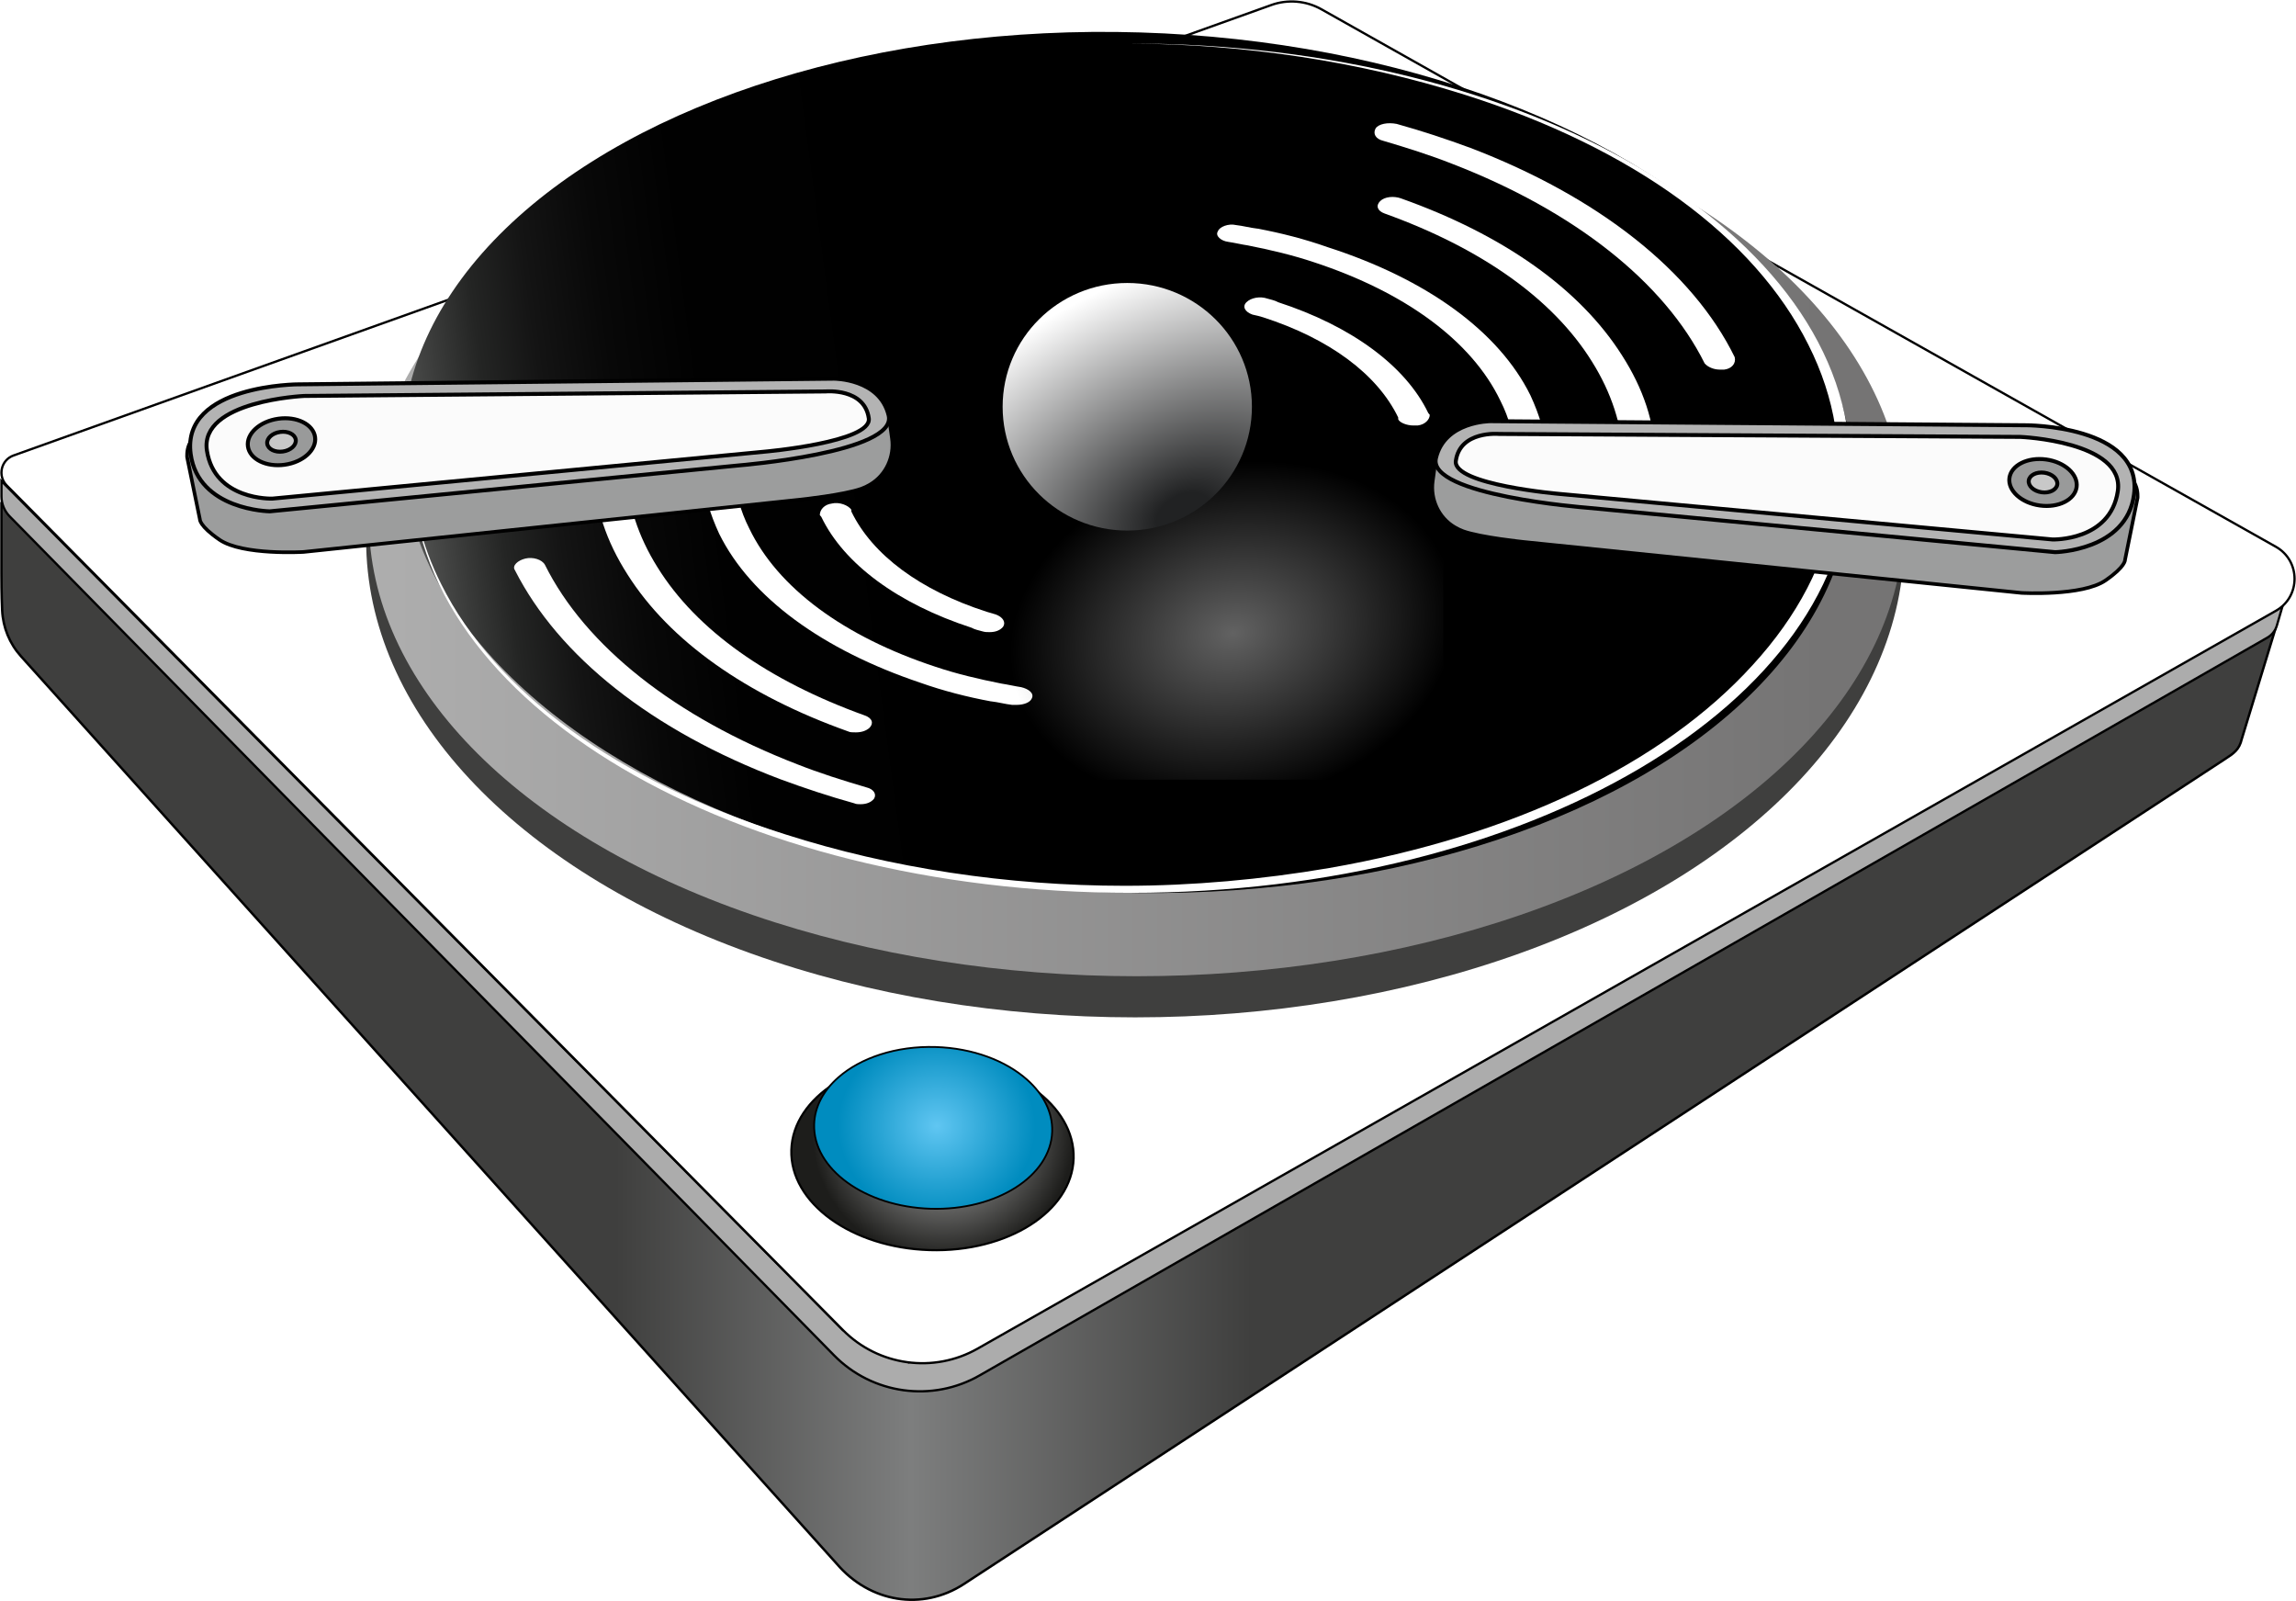 <?xml version="1.0" encoding="UTF-8" standalone="no"?>
<svg
   width="863.04"
   height="601.69"
   data-name="Ebene 1"
   version="1.1"
   viewBox="0 0 863.04 601.69"
   id="svg43"
   xmlns="http://www.w3.org/2000/svg"
   xmlns:svg="http://www.w3.org/2000/svg">
  <defs
     id="defs22">
    <style
       id="style1">.cls-1 {
        fill: #b3b3b3;
      }

      .cls-1, .cls-2, .cls-3, .cls-4, .cls-5, .cls-6, .cls-7, .cls-8, .cls-9, .cls-10, .cls-11, .cls-12 {
        stroke: #000;
        stroke-miterlimit: 10;
      }

      .cls-1, .cls-2, .cls-3, .cls-9 {
        stroke-width: 1.49px;
      }

      .cls-2 {
        fill: #fbfbfb;
      }

      .cls-3 {
        fill: #c8c8c8;
      }

      .cls-4 {
        fill: url(#Unbenannter_Verlauf_7);
        stroke-width: .67px;
      }

      .cls-13 {
        fill: none;
      }

      .cls-13, .cls-14, .cls-15, .cls-16, .cls-17, .cls-18 {
        stroke-width: 0px;
      }

      .cls-19 {
        clip-path: url(#clippath-1);
      }

      .cls-5 {
        filter: url(#drop-shadow-2);
        stroke-width: .85px;
      }

      .cls-5, .cls-7 {
        fill: #dcdcdc;
      }

      .cls-14, .cls-6 {
        fill: #fff;
      }

      .cls-6, .cls-11 {
        stroke-width: .86px;
      }

      .cls-15 {
        fill: url(#Unbenannter_Verlauf_20);
      }

      .cls-20 {
        clip-path: url(#clippath);
      }

      .cls-7 {
        filter: url(#drop-shadow-1);
        stroke-width: .79px;
      }

      .cls-8 {
        fill: url(#Unbenannter_Verlauf_25);
        stroke-width: .91px;
      }

      .cls-9 {
        fill: #999a9a;
      }

      .cls-16 {
        fill: url(#Unbenannter_Verlauf_15);
      }

      .cls-10 {
        fill: url(#Unbenannter_Verlauf_8);
        stroke-width: .8px;
      }

      .cls-21 {
        opacity: .46;
      }

      .cls-11 {
        fill: #acacac;
      }

      .cls-17 {
        fill: url(#Unbenannter_Verlauf_10);
      }

      .cls-12 {
        fill: #9c9d9d;
        stroke-width: 1.35px;
      }

      .cls-18 {
        fill: #50adcb;
      }</style>
    <linearGradient
       id="Unbenannter_Verlauf_25"
       x1="77.22"
       x2="931.87"
       y1="563.64"
       y2="563.64"
       data-name="Unbenannter Verlauf 25"
       gradientTransform="translate(-76.669 -168.46)"
       gradientUnits="userSpaceOnUse">
      <stop
         stop-color="#3f3f3e"
         offset=".27"
         id="stop1" />
      <stop
         stop-color="#7d7e7e"
         offset=".4"
         id="stop2" />
      <stop
         stop-color="#3f3f3e"
         offset=".55"
         id="stop3" />
    </linearGradient>
    <linearGradient
       id="Unbenannter_Verlauf_15"
       x1="196.99"
       x2="685.36"
       y1="607.47"
       y2="541.36"
       data-name="Unbenannter Verlauf 15"
       gradientTransform="matrix(-1.17 0 0 -1.3 1017.1 1119.2)"
       gradientUnits="userSpaceOnUse">
      <stop
         stop-color="#aeaeae"
         offset="0"
         id="stop4" />
      <stop
         stop-color="#3f3f3e"
         offset="0"
         id="stop5" />
    </linearGradient>
    <linearGradient
       id="Unbenannter_Verlauf_10"
       x1="207.17"
       x2="699.17"
       y1="414.36"
       y2="414.36"
       data-name="Unbenannter Verlauf 10"
       gradientTransform="matrix(1.17,0,0,1.3,-27.7,-175.64)"
       gradientUnits="userSpaceOnUse">
      <stop
         stop-color="#aeaeae"
         offset="0"
         id="stop6" />
      <stop
         stop-color="#757474"
         offset=".95"
         id="stop7" />
    </linearGradient>
    <linearGradient
       id="Unbenannter_Verlauf_20"
       x1="352.13"
       x2="761.49"
       y1="392.75"
       y2="337.33"
       data-name="Unbenannter Verlauf 20"
       gradientTransform="matrix(0,1.32,-1.09,0,900.15,-390.41)"
       gradientUnits="userSpaceOnUse">
      <stop
         stop-color="#515251"
         offset="0"
         id="stop8" />
      <stop
         stop-color="#3a3b3a"
         offset=".03"
         id="stop9" />
      <stop
         stop-color="#242524"
         offset=".06"
         id="stop10" />
      <stop
         stop-color="#141414"
         offset=".1"
         id="stop11" />
      <stop
         stop-color="#080808"
         offset=".15"
         id="stop12" />
      <stop
         stop-color="#010101"
         offset=".21"
         id="stop13" />
      <stop
         offset=".4"
         id="stop14" />
    </linearGradient>
    <radialGradient
       id="Unbenannter_Verlauf_8"
       cx="757.27"
       cy="928.28"
       r="51.13"
       data-name="Unbenannter Verlauf 8"
       gradientTransform="matrix(-.98 -.005 -.004 1.01 1180.8 -327.86)"
       gradientUnits="userSpaceOnUse">
      <stop
         stop-color="#c4c4c4"
         offset="0"
         id="stop15" />
      <stop
         stop-color="#1d1d1b"
         offset=".95"
         id="stop16" />
    </radialGradient>
    <radialGradient
       id="Unbenannter_Verlauf_7"
       cx="757.27"
       cy="925.26"
       r="37.44"
       data-name="Unbenannter Verlauf 7"
       gradientTransform="matrix(-1.04 -.032 -.03 .98 1244.1 -290.89)"
       gradientUnits="userSpaceOnUse">
      <stop
         stop-color="#60c6f2"
         offset="0"
         id="stop17" />
      <stop
         stop-color="#008cbf"
         offset=".95"
         id="stop18" />
    </radialGradient>
    <radialGradient
       id="radialGradient56"
       cx="540.49"
       cy="408.61"
       r="116.5"
       gradientTransform="matrix(.711 -.146 .11 .535 34.237 98.245)"
       gradientUnits="userSpaceOnUse">
      <stop
         stop-color="#626262"
         offset="0"
         id="stop19" />
      <stop
         stop-color="#636363"
         stop-opacity="0"
         offset="1"
         id="stop20" />
    </radialGradient>
    <radialGradient
       id="radialGradient59"
       cx="513.1"
       cy="282.87"
       r="46.851"
       gradientTransform="matrix(-.881 -1.684 2.528 -1.323 181.8 1431.5)"
       gradientUnits="userSpaceOnUse">
      <stop
         stop-color="#212223"
         offset=".081"
         id="stop21" />
      <stop
         stop-color="#fff"
         offset="1"
         id="stop22" />
    </radialGradient>
  </defs>
  <path
     class="cls-8"
     d="m855.2 236.65-12.54 41.07c-0.92 4.03-3.04 5.42-6.23 7.5l-474.12 310.12c-15.59 10.14-35.31 6.99-47.79-7.63l-306.65-341.08c-4.27-4.75-6.75-10.82-7.05-17.2-0.28-5.96-0.28-12.31-0.28-14v-26.3z"
     fill="url(#Unbenannter_Verlauf_25)"
     id="path22"
     style="stroke:#000000" />
  <path
     class="cls-11"
     d="m368.23 516.93 484.03-277.28c1.74-1 3.03-2.63 3.59-4.56l2.14-7.34-516.39 284.28-24.75-12.14-316.3-319.07v5.72c0 2.82 1.11 5.52 3.08 7.53l309.89 315.32c14.41 14.66 36.88 17.76 54.72 7.54z"
     id="path23"
     style="stroke:#000000" />
  <path
     class="cls-6"
     d="m477.83 1.907-472.75 169.28c-4.71 1.69-6.07 7.69-2.55 11.25l314.32 317.45c13.36 13.5 34.12 16.35 50.63 6.97l488.03-277.32c9.34-5.31 9.31-18.78-0.05-24.05l-358.74-201.99c-5.77-3.25-12.66-3.83-18.89-1.6z"
     id="path24"
     style="fill:#ffffff;stroke:#000000" />
  <g
     transform="translate(-76.669,-168.46)"
     id="g42"
     style="display:inline;stroke:#000000">
    <ellipse
       class="cls-16"
       cx="503.38"
       cy="371.26"
       rx="289.09"
       ry="179.56"
       fill="url(#Unbenannter_Verlauf_15)"
       id="ellipse24"
       style="display:inline;stroke:none" />
    <ellipse
       class="cls-17"
       cx="503.89"
       cy="363.53"
       rx="288.57"
       ry="171.83"
       fill="url(#Unbenannter_Verlauf_10)"
       id="ellipse25"
       style="stroke:none" />
    <ellipse
       class="cls-15"
       transform="rotate(-88.26,500.37,342.24)"
       cx="500.34"
       cy="342.24"
       rx="161.69"
       ry="272.63"
       fill="url(#Unbenannter_Verlauf_20)"
       id="ellipse26"
       style="stroke:none" />
    <path
       class="cls-14"
       d="m 607.89,328.37 h 1.69 c 2.82,-0.33 4.52,-2.33 4.52,-4 l -0.56,-0.67 c -8.47,-17.67 -28.8,-32.67 -56.47,-41.67 -1.13,-0.67 -2.82,-1 -3.95,-1.33 -2.82,-1 -6.21,-0.33 -7.91,1.33 -1.7,1.66 -0.56,3.67 2.26,4.67 1.69,0.33 2.82,0.67 3.95,1 24.85,8 42.92,21.33 50.82,37.67 v 0.67 c 0.56,1.33 3.39,2.33 5.65,2.33 z"
       id="path26"
       style="stroke:#000000" />
    <path
       class="cls-14"
       d="m 549.16,254.37 c -2.82,-0.33 -5.08,-1 -7.91,-1.33 -2.82,-0.67 -6.21,0.67 -6.78,2.33 -1.13,1.67 1.13,3.67 3.95,4 2.26,0.33 5.08,1 7.34,1.33 8.47,1.67 16.94,3.67 24.85,6.33 34.45,11.33 59.29,29.67 70.02,52 3.39,6.67 5.08,13.33 5.65,20.33 0.56,2 2.82,3.33 6.21,3.33 2.82,-0.33 5.65,-1.67 5.65,-3.67 -0.56,-7.33 -2.82,-14.67 -6.21,-22 -11.86,-24 -38.96,-43.67 -76.23,-55.67 -8.47,-3 -17.51,-5.33 -26.54,-7 z"
       id="path27"
       style="stroke:#000000" />
    <path
       class="cls-14"
       d="m 723.09,307.37 h 1.69 c 2.82,-0.33 4.52,-2.33 3.95,-4.67 -15.81,-32.33 -51.39,-60.34 -99.39,-78.67 -9.04,-3.33 -18.07,-6.33 -27.67,-9 -3.39,-0.67 -6.78,0 -7.91,1.67 -1.13,2 0,4 2.82,4.67 9.04,2.67 17.51,5.33 25.98,8.67 45.74,17.67 79.62,44.34 94.87,75 1.13,1.33 3.39,2.33 5.65,2.33 z"
       id="path28"
       style="stroke:#000000" />
    <path
       class="cls-14"
       d="m 603.37,243.04 c -2.82,-1 -6.21,-0.67 -7.91,1 -1.69,1.67 -1.13,3.67 1.69,4.67 36.14,13 63.25,32 77.93,55.67 7.34,11.67 11.29,24 11.86,36.34 0,2 2.26,3.33 5.65,3.33 3.39,0 5.65,-1.67 6.21,-3.33 0,-13.33 -4.52,-26.33 -12.42,-38.67 -15.81,-25 -44.61,-45.34 -83.01,-59 z"
       id="path29"
       style="stroke:#000000" />
    <path
       class="cls-14"
       d="m 300.13,345.71 c 0,13.33 4.52,26.33 12.42,38.67 15.81,25 44.61,45.34 83.01,59 0.56,0.33 1.69,0.33 2.82,0.33 2.26,0 3.95,-0.67 5.08,-1.67 1.69,-1.67 1.13,-3.67 -1.69,-4.67 -36.14,-13 -63.25,-32 -77.93,-55.67 -7.34,-11.67 -11.29,-24 -11.86,-36.34 0,-2 -2.26,-3.33 -5.65,-3.33 -3.39,0 -5.65,1.67 -6.21,3.67 z"
       id="path30"
       style="stroke:#000000" />
    <path
       class="cls-14"
       d="m 389.35,357.71 c -2.82,0.33 -4.52,2.33 -4.52,4.33 l 0.56,0.67 c 8.47,17.67 28.8,32.67 56.47,41.67 1.13,0.67 2.82,1 3.95,1.33 1.13,0.33 1.69,0.33 2.82,0.33 2.26,0 3.95,-0.67 5.08,-2 1.13,-1.67 0,-3.67 -2.82,-4.67 -1.13,-0.33 -2.26,-0.67 -3.39,-1 -24.85,-8 -42.92,-21.33 -50.82,-37.67 v -0.67 c -1.13,-1.67 -4.52,-3 -7.34,-2.33 z"
       id="path31"
       style="stroke:#000000" />
    <path
       class="cls-14"
       d="m 501.81,184.82 h -0.54 c 43.35,0.21 86.34,6.72 125.82,19.2 63.25,20 108.99,53.34 129.32,94 20.33,40.34 12.99,83.34 -20.89,120.34 -33.88,37.34 -90.35,64.34 -159.25,76.34 -25.41,4.33 -51.39,6.67 -76.8,6.67 -44.05,0 -88.09,-6.67 -127.62,-19.33 -63.25,-20 -108.99,-53.34 -129.32,-94 -7.41,-14.7 -11.02,-29.71 -11.04,-44.67 0,0.35 -0.04,0.7 -0.04,1.05 0,88.15 121.05,159.6 270.37,159.6 149.32,0 270.37,-71.46 270.37,-159.6 0,-88.14 -121.05,-159.6 -270.37,-159.6 z"
       id="path32"
       style="stroke:#000000" />
    <path
       class="cls-14"
       d="m 449.21,432.05 c 2.82,0.33 5.08,1 7.91,1.33 h 1.69 c 2.82,0 5.08,-1 5.65,-2.33 1.13,-2 -1.13,-3.67 -3.95,-4.33 -2.26,-0.33 -5.08,-1 -7.34,-1.33 -8.47,-1.67 -16.94,-3.67 -24.85,-6.33 -34.45,-11.33 -59.29,-29.67 -70.02,-52 -3.39,-6.67 -5.08,-13.33 -5.65,-20.33 -0.56,-2 -3.39,-3.33 -6.21,-3.33 -3.39,0.33 -5.65,1.67 -5.65,3.67 0.56,7.33 2.82,14.67 6.21,22 11.86,24 38.96,43.67 75.67,56 8.47,3 17.51,5.33 26.54,7 z"
       id="path33"
       style="stroke:#000000" />
    <path
       class="cls-14"
       d="m 370.15,461.38 c 9.04,3.33 18.07,6.33 27.67,9 0.56,0.33 1.69,0.33 2.26,0.33 2.26,0 3.95,-0.67 5.08,-2 1.13,-1.67 0,-3.67 -2.82,-4.33 -9.04,-2.67 -17.51,-5.33 -25.98,-8.67 -45.74,-17.67 -79.62,-44.34 -94.87,-75 -1.13,-2 -4.52,-3 -7.34,-2.33 -2.82,0.67 -5.08,2.67 -3.95,4.33 16.38,32.33 51.39,60.34 99.95,78.67 z"
       id="path34"
       style="stroke:#000000" />
    <path
       class="cls-12"
       d="m 616.43,340.44 -1.22,8.82 c -0.95,6.89 2.22,13.78 8.22,17.32 1.08,0.63 2.19,1.18 3.32,1.58 6.63,2.33 22.76,4 22.76,4 l 187.01,19.13 c 0,0 22.89,1.31 31.58,-4.69 7.61,-5.25 7.34,-7.71 7.34,-7.71 l 4.72,-23.32 c 0,0 0.22,-2.51 -0.75,-4.75 -0.97,-2.24 -1.95,-3.45 -1.95,-3.45 l -260.32,-7.55 c -0.36,-0.01 -0.67,0.25 -0.72,0.61 z"
       id="path35"
       style="stroke:#000000" />
    <path
       class="cls-1"
       d="m 838.03,328.29 -201.09,-1.54 c 0,0 -17.25,-0.04 -20.52,13.9 -3.27,13.95 56.39,18.59 56.39,18.59 l 176.35,16.74 c 0,0 26.85,-0.43 29.66,-21.63 3.48,-26.19 -40.79,-26.07 -40.79,-26.07 z"
       id="path36"
       style="stroke:#000000" />
    <path
       class="cls-2"
       d="m 836.08,332.66 -195.99,-1.11 c 0,0 -14.61,-1.33 -16.19,10.14 -1.24,9.01 39.36,12.44 39.36,12.44 l 184.93,17.08 c 0,0 21.71,0.69 24.53,-18.11 2.82,-18.79 -36.63,-20.44 -36.63,-20.44 z"
       id="path37"
       style="stroke:#000000" />
    <ellipse
       class="cls-9"
       transform="rotate(-82.15,844.63,349.84)"
       cx="844.67"
       cy="349.82"
       rx="8.73"
       ry="12.74"
       id="ellipse37"
       style="stroke:#000000" />
    <ellipse
       class="cls-3"
       transform="rotate(-82.15,844.63,349.84)"
       cx="844.67"
       cy="349.82"
       rx="3.71"
       ry="5.41"
       id="ellipse38"
       style="stroke:#000000" />
    <path
       class="cls-12"
       d="m 410.71,324.4 1.24,8.81 c 0.97,6.89 -2.18,13.79 -8.16,17.34 -1.07,0.64 -2.19,1.19 -3.32,1.59 -6.62,2.35 -22.75,4.07 -22.75,4.07 L 190.77,375.9 c 0,0 -22.88,1.38 -31.6,-4.59 -7.62,-5.23 -7.37,-7.69 -7.37,-7.69 l -4.79,-23.3 c 0,0 -0.23,-2.5 0.74,-4.75 0.97,-2.25 1.94,-3.45 1.94,-3.45 l 260.3,-8.32 c 0.36,-0.01 0.67,0.25 0.72,0.6 z"
       id="path38"
       style="stroke:#000000" />
    <path
       class="cls-1"
       d="m 189.07,312.91 201.08,-2.13 c 0,0 17.25,-0.1 20.56,13.84 3.31,13.94 -56.34,18.76 -56.34,18.76 l -176.3,17.26 c 0,0 -26.85,-0.35 -29.73,-21.54 -3.56,-26.18 40.72,-26.2 40.72,-26.2 z"
       id="path39"
       style="stroke:#000000" />
    <path
       class="cls-2"
       d="m 191.03,317.27 195.99,-1.69 c 0,0 14.61,-1.37 16.22,10.09 1.27,9.01 -39.33,12.56 -39.33,12.56 l -184.88,17.63 c 0,0 -21.71,0.75 -24.58,-18.04 -2.87,-18.79 36.57,-20.55 36.57,-20.55 z"
       id="path40"
       style="stroke:#000000" />
    <ellipse
       class="cls-9"
       transform="rotate(-8.02,182.61,334.62)"
       cx="182.5"
       cy="334.46"
       rx="12.74"
       ry="8.73"
       id="ellipse40"
       style="stroke:#000000" />
    <ellipse
       class="cls-3"
       transform="rotate(-8.02,182.61,334.62)"
       cx="182.5"
       cy="334.46"
       rx="5.41"
       ry="3.71"
       id="ellipse41"
       style="stroke:#000000" />
    <ellipse
       class="cls-10"
       transform="rotate(-88.26,427.18,602.2)"
       cx="427.14"
       cy="602.2"
       rx="36.07"
       ry="53.08"
       fill="url(#Unbenannter_Verlauf_8)"
       id="ellipse42"
       style="stroke:#000000" />
    <path
       class="cls-4"
       d="m 382.7,590.99 c -0.51,16.79 19.11,31.01 43.81,31.76 24.7,0.75 45.15,-12.26 45.66,-29.04 0.22,-7.26 -3.33,-14.04 -9.42,-19.46 -7.99,-7.11 -20.37,-11.87 -34.39,-12.29 -14.88,-0.45 -28.2,4.08 -36.57,11.43 -5.53,4.85 -8.89,10.94 -9.09,17.62 z"
       fill="url(#Unbenannter_Verlauf_7)"
       id="path42"
       style="stroke:#000000" />
  </g>
  <rect
     x="319.33"
     y="168.54"
     width="223.18"
     height="124.5"
     fill="url(#radialGradient56)"
     style="mix-blend-mode:normal"
     id="rect42" />
  <ellipse
     cx="423.73"
     cy="152.88"
     rx="46.851"
     ry="46.526"
     fill="url(#radialGradient59)"
     id="ellipse43" />
</svg>
